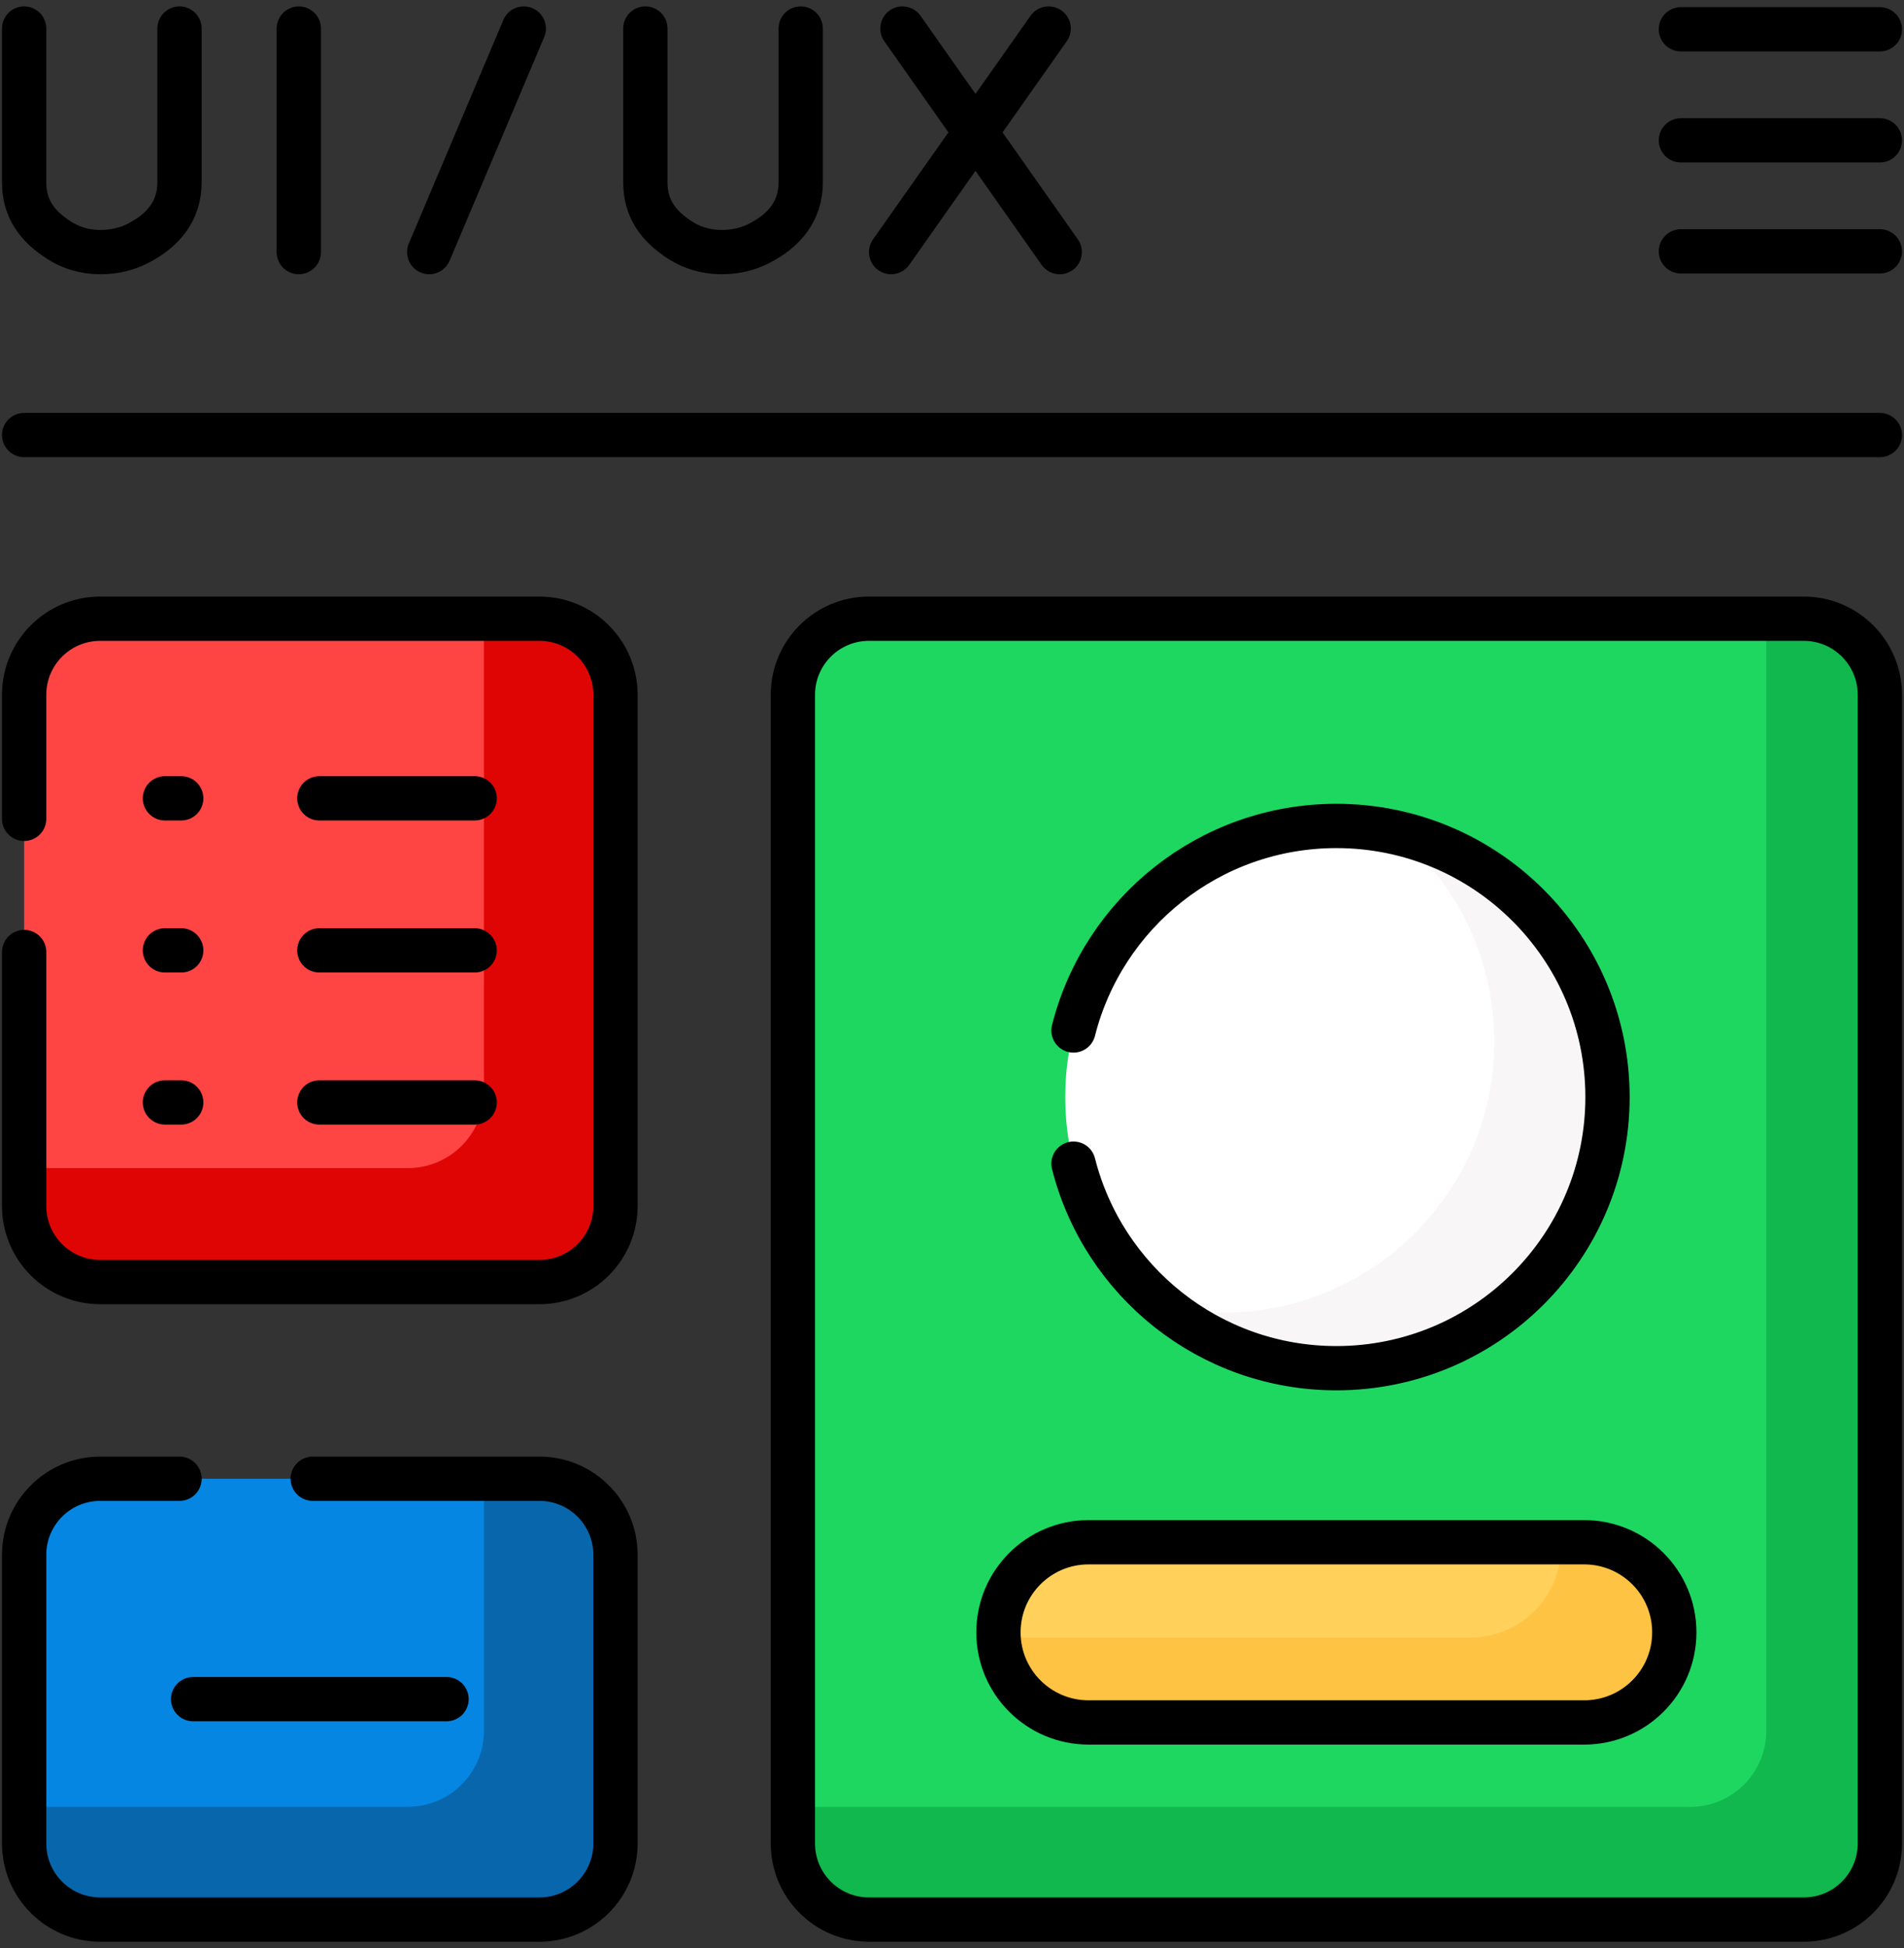 <svg width="86" height="88" viewBox="0 0 86 88" fill="none" xmlns="http://www.w3.org/2000/svg">
<rect x="0" y="0" width="86" height="88" fill="#333333" stroke="none"/>
<path d="M81.472 86.711H39.251C37.352 86.711 35.813 85.172 35.813 83.273V31.386C35.813 29.487 37.352 27.948 39.251 27.948H81.472C83.371 27.948 84.91 29.487 84.91 31.386V83.273C84.91 85.172 83.371 86.711 81.472 86.711Z" fill="#1ED760"/>
<path d="M81.472 27.948H79.781V78.185C79.781 80.083 78.242 81.622 76.344 81.622H35.813V83.273C35.813 85.172 37.352 86.711 39.251 86.711H81.472C83.371 86.711 84.91 85.172 84.91 83.273V31.386C84.91 29.487 83.371 27.948 81.472 27.948Z" fill="#11B84D"/>
<path d="M60.362 61.804C67.126 61.804 72.609 56.321 72.609 49.557C72.609 42.793 67.126 37.31 60.362 37.31C53.598 37.31 48.115 42.793 48.115 49.557C48.115 56.321 53.598 61.804 60.362 61.804Z" fill="white"/>
<path d="M63.047 37.609C65.763 39.855 67.493 43.251 67.493 47.05C67.493 53.814 62.011 59.297 55.247 59.297C54.343 59.296 53.442 59.196 52.561 58.998C54.679 60.75 57.397 61.804 60.361 61.804C67.125 61.804 72.608 56.321 72.608 49.557C72.609 43.716 68.519 38.834 63.047 37.609Z" fill="#F8F6F6"/>
<path d="M71.554 77.808H49.169C46.921 77.808 45.098 75.985 45.098 73.737C45.098 71.489 46.921 69.667 49.169 69.667H71.554C73.802 69.667 75.625 71.489 75.625 73.737C75.625 75.985 73.802 77.808 71.554 77.808Z" fill="#FFD15B"/>
<path d="M71.554 69.667H70.493C70.497 69.744 70.5 69.821 70.5 69.898C70.5 72.146 68.677 73.969 66.43 73.969H45.105C45.225 76.109 46.998 77.808 49.169 77.808H71.555C73.803 77.808 75.625 75.985 75.625 73.737C75.625 71.49 73.802 69.667 71.554 69.667Z" fill="#FFC344"/>
<path d="M24.363 86.711H4.528C2.629 86.711 1.09 85.172 1.09 83.273V70.236C1.09 68.337 2.629 66.798 4.528 66.798H24.363C26.262 66.798 27.8 68.337 27.8 70.236V83.273C27.8 85.172 26.261 86.711 24.363 86.711Z" fill="#0586E3"/>
<path d="M24.363 66.798H21.859V78.178C21.859 80.077 20.32 81.616 18.422 81.616H1.09V83.273C1.09 85.172 2.629 86.711 4.528 86.711H24.363C26.262 86.711 27.8 85.172 27.8 83.273V70.236C27.8 68.337 26.261 66.798 24.363 66.798Z" fill="#0867AC"/>
<path d="M24.363 57.913H4.528C2.629 57.913 1.09 56.374 1.09 54.475V31.386C1.09 29.487 2.629 27.948 4.528 27.948H24.363C26.262 27.948 27.8 29.487 27.8 31.386V54.475C27.8 56.374 26.261 57.913 24.363 57.913Z" fill="#FF4444"/>
<path d="M24.363 27.948H21.859V49.328C21.859 51.227 20.32 52.766 18.422 52.766H1.09V54.475C1.09 56.374 2.629 57.913 4.528 57.913H24.363C26.262 57.913 27.8 56.374 27.8 54.475V31.386C27.8 29.487 26.261 27.948 24.363 27.948Z" fill="#E00505"/>
<path d="M20.169 76.754H8.722M14.424 36.062H21.441M14.424 42.931H21.441M14.424 49.799H21.441M7.45 36.062H8.186M7.45 42.931H8.186M7.45 49.799H8.186M13.496 1.289V11.388M1.09 1.289V8.238C1.09 9.422 1.677 10.219 2.674 10.856C3.16 11.166 3.774 11.387 4.536 11.388C5.196 11.389 5.748 11.236 6.204 11.007C7.366 10.421 8.108 9.533 8.108 8.231V1.289M40.761 1.289L47.865 11.388M47.365 1.289L40.251 11.388M29.149 1.289V8.238C29.149 9.422 29.736 10.219 30.733 10.856C31.219 11.166 31.833 11.387 32.595 11.388C33.255 11.389 33.807 11.236 34.263 11.007C35.426 10.421 36.167 9.533 36.167 8.231V1.289M23.658 1.289L19.387 11.388M1.09 19.652H84.91M75.923 1.323H84.91M84.91 6.339H75.923M84.91 11.354H75.923M8.109 66.798H4.528C2.629 66.798 1.09 68.337 1.09 70.236V83.273C1.09 85.172 2.629 86.711 4.528 86.711H24.363C26.262 86.711 27.8 85.172 27.8 83.273V70.236C27.8 68.337 26.262 66.798 24.363 66.798H14.125M1.09 43.005V54.475C1.09 56.374 2.629 57.913 4.528 57.913H24.363C26.262 57.913 27.8 56.374 27.8 54.475V31.386C27.8 29.487 26.262 27.948 24.363 27.948H4.528C2.629 27.948 1.09 29.487 1.09 31.386V36.989M81.472 86.711H39.251C37.352 86.711 35.813 85.172 35.813 83.273V31.386C35.813 29.487 37.352 27.948 39.251 27.948H81.472C83.371 27.948 84.91 29.487 84.91 31.386V83.273C84.91 85.172 83.371 86.711 81.472 86.711Z" stroke="black" stroke-width="2" stroke-miterlimit="10" stroke-linecap="round" stroke-linejoin="round"/>
<path d="M48.488 52.565C49.829 57.874 54.636 61.804 60.362 61.804C67.125 61.804 72.608 56.321 72.608 49.557C72.608 42.793 67.125 37.31 60.362 37.31C54.636 37.31 49.829 41.24 48.488 46.549M71.554 77.807H49.169C46.921 77.807 45.098 75.985 45.098 73.737C45.098 71.489 46.921 69.667 49.169 69.667H71.554C73.802 69.667 75.625 71.489 75.625 73.737C75.625 75.985 73.802 77.807 71.554 77.807Z" stroke="black" stroke-width="2" stroke-miterlimit="10" stroke-linecap="round" stroke-linejoin="round"/>
</svg>
